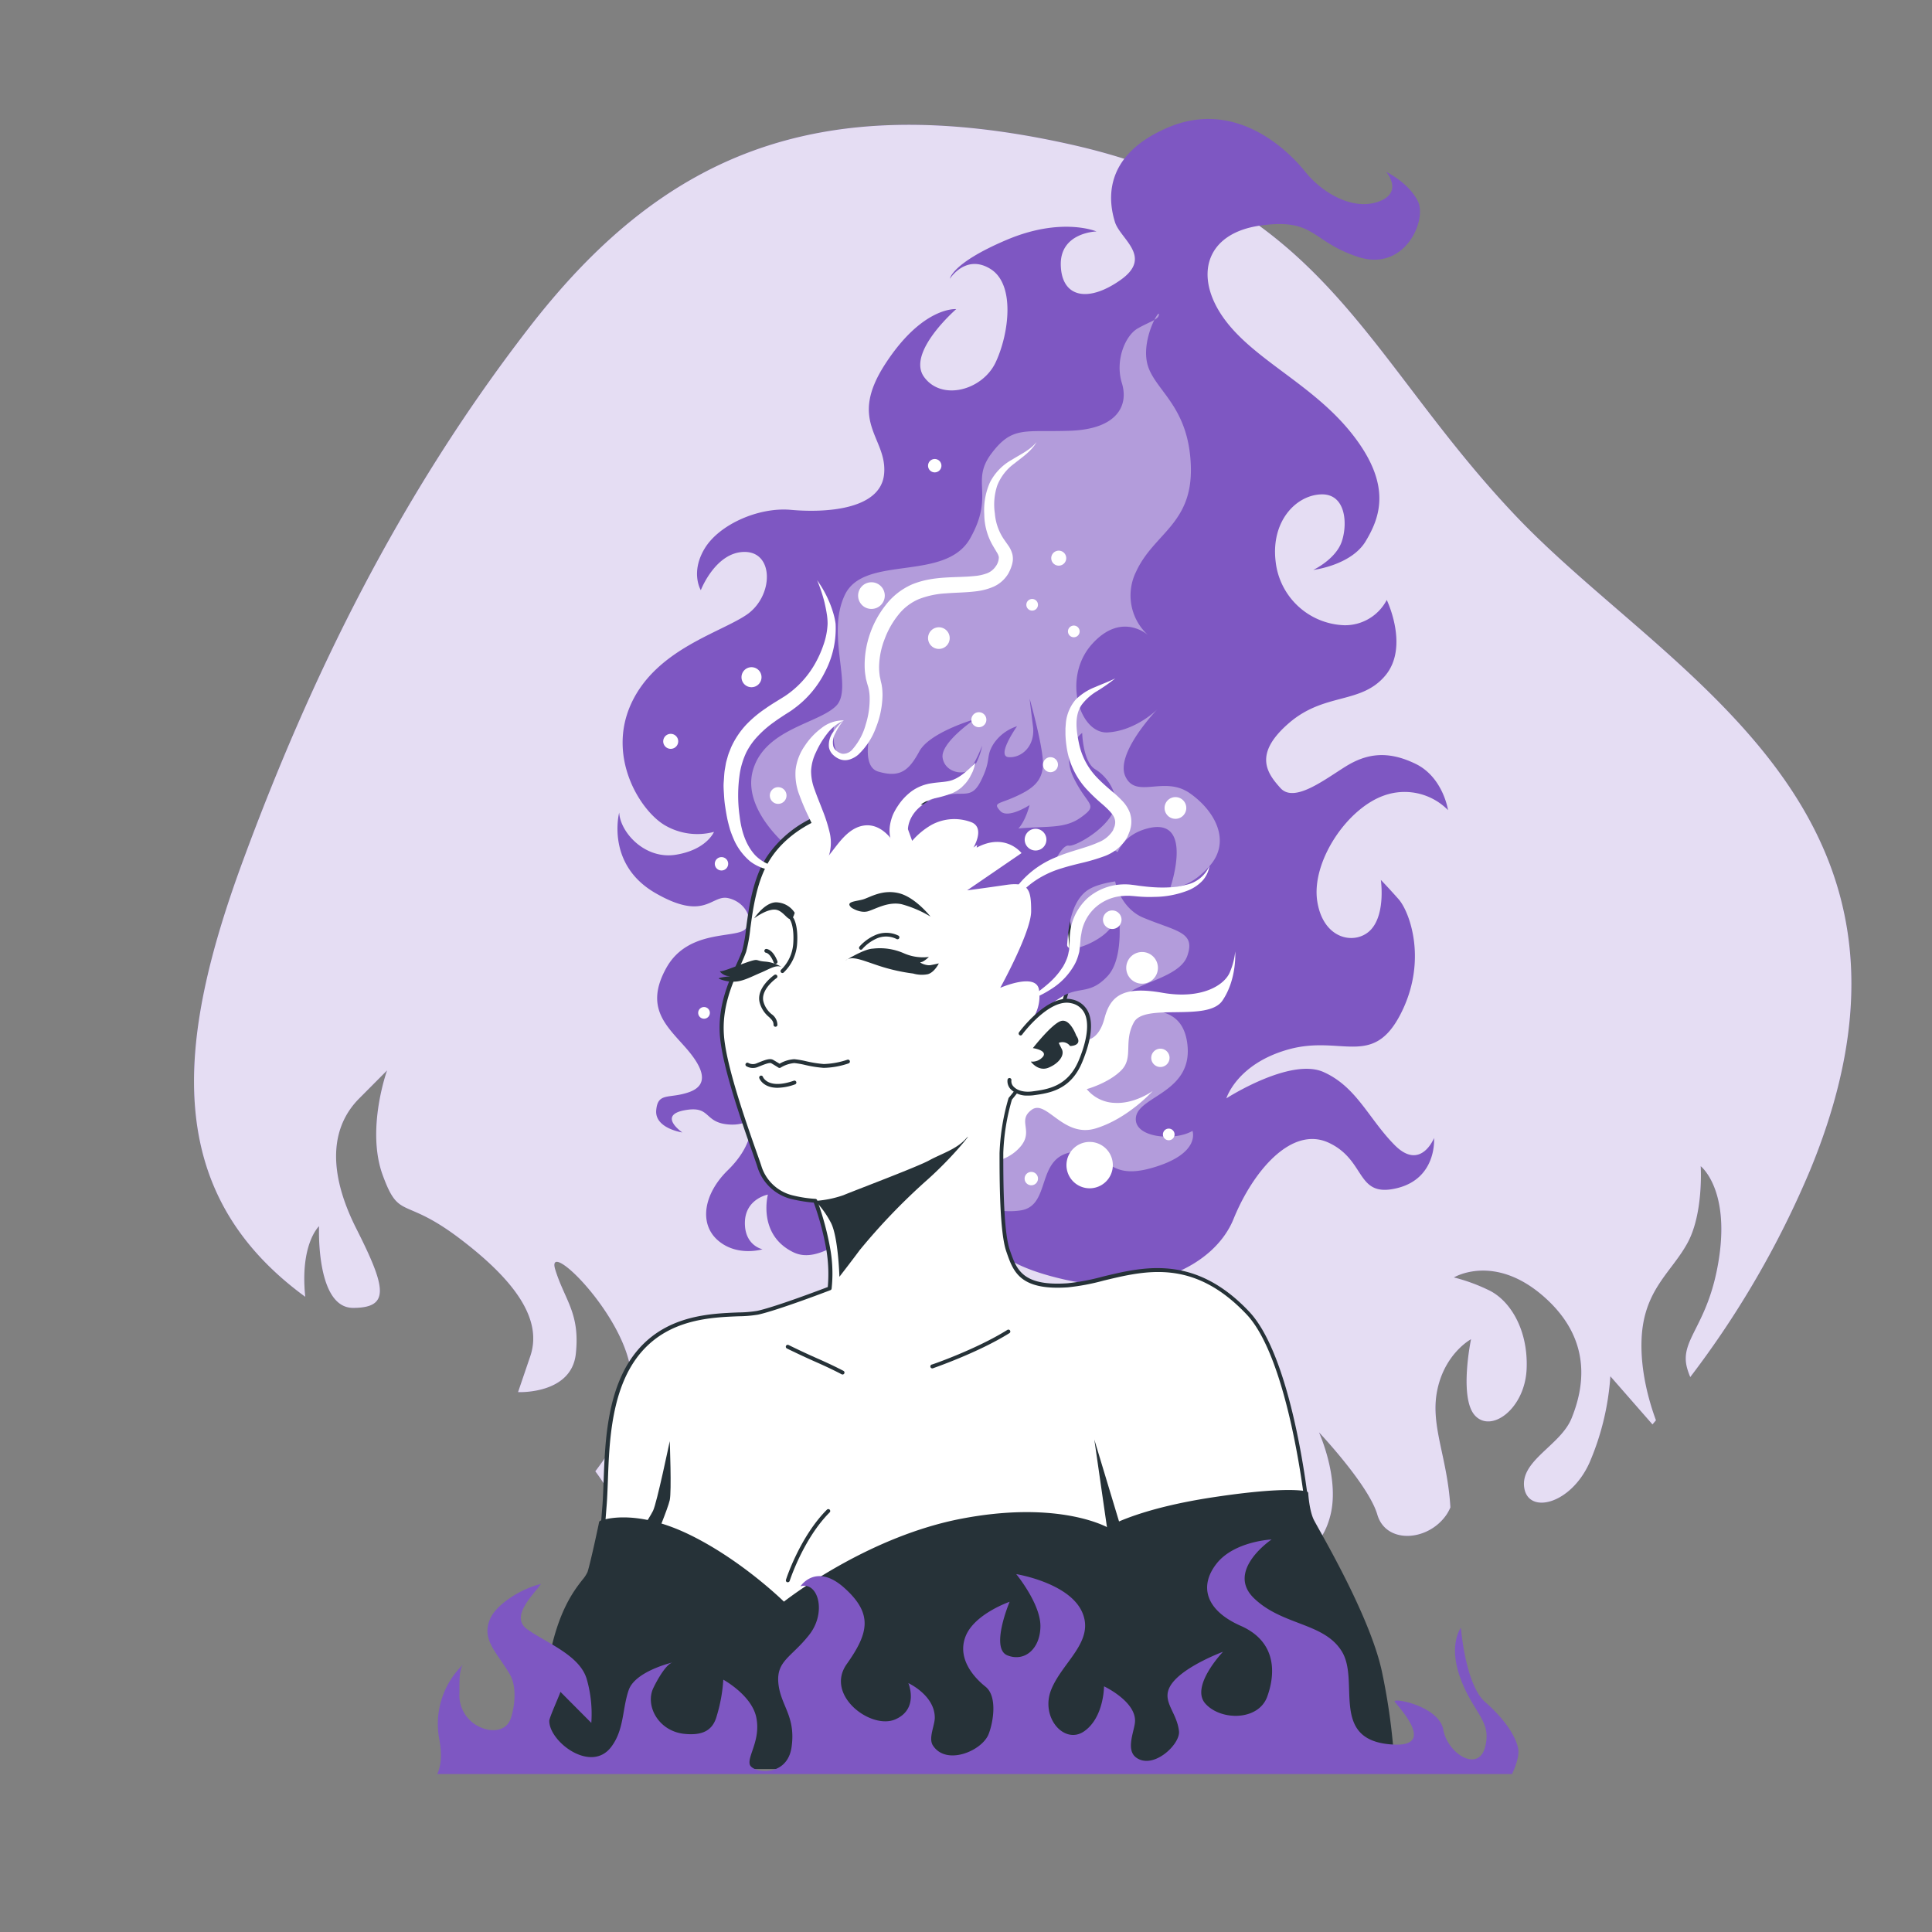 <svg xmlns="http://www.w3.org/2000/svg" viewBox="0 0 500 500"><rect x="0" y="0" width="500" height="500" fill="#808080" stroke="none"/><g id="freepik--background-simple--inject-55"><path d="M392.59,133.84C353,92.33,343.41,52.19,276.93,37.35S170.81,41,136.93,84.79s-56.77,91.06-74.1,138.09C45.73,269.3,41.57,308.28,79,335.61c-1.41-13.69,3.57-18.27,3.57-18.27s-.89,21.14,8.8,21.14,8.53-5.29.86-20.48-6.51-26.43.71-33.7l7.23-7.27s-5.48,15.2-1.13,27.09,5.31,5.29,20.07,16.52,21.27,21.14,18.11,30.39l-3.15,9.25s13.81.66,14.95-9.91-2.88-13.87-5.32-21.8,15.53,9.25,19.08,23.78c2.88,11.81-3.76,21.88-8.71,28.42,1.07,1.44,2.12,3,3.14,4.65C171.54,408.83,240,465.9,311.58,451.1c-1.09-.9-2.14-1.83-3.11-2.78l-18-5.81s4.73-1.14,11.49-3.05a11.34,11.34,0,0,1-1-4c-.29-8.31,20.2-24.29,27.39-28.13s13.67-5.75,16-15.35-3-21.3-3-21.3,12.87,13.63,15.1,21.3,13.14,7,17.91,0a11.5,11.5,0,0,0,1-1.86c-.74-12.72-5-20.62-3.56-29.46,1.71-10.23,8.9-14.07,8.9-14.07s-3.2,15.34,1.09,19.82,12.87-1.92,13.3-12.15-4.37-17.9-10-20.46a46.39,46.39,0,0,0-8.82-3.2s10.5-6.39,23.45,5.12,9.85,24.3,7,31.33-13.24,10.87-12.26,17.9,12,4.48,16.89-6.39a68,68,0,0,0,5.41-22.38l10.9,12.46.9-1.07c-1.7-4.6-4.07-12.65-3.72-21,.53-12.79,7.75-17.26,11.91-24.94s3.39-19.82,3.39-19.82,7.43,5.76,4.76,23.66-10.47,21.1-8.23,28.77a18.09,18.09,0,0,0,.77,2.14A243.7,243.7,0,0,0,468.39,303C507,209.68,432.19,175.36,392.59,133.84Z" style="fill:#7E57C2"></path><path d="M392.59,133.84C353,92.33,343.41,52.19,276.93,37.35S170.81,41,136.93,84.79s-56.77,91.06-74.1,138.09C45.73,269.3,41.57,308.28,79,335.61c-1.41-13.69,3.57-18.27,3.57-18.27s-.89,21.14,8.8,21.14,8.53-5.29.86-20.48-6.51-26.43.71-33.7l7.23-7.27s-5.48,15.2-1.13,27.09,5.31,5.29,20.07,16.52,21.27,21.14,18.11,30.39l-3.15,9.25s13.81.66,14.95-9.91-2.88-13.87-5.32-21.8,15.53,9.25,19.08,23.78c2.88,11.81-3.76,21.88-8.71,28.42,1.07,1.44,2.12,3,3.14,4.65C171.54,408.83,240,465.9,311.58,451.1c-1.09-.9-2.14-1.83-3.11-2.78l-18-5.81s4.73-1.14,11.49-3.05a11.34,11.34,0,0,1-1-4c-.29-8.31,20.2-24.29,27.39-28.13s13.67-5.75,16-15.35-3-21.3-3-21.3,12.87,13.63,15.1,21.3,13.14,7,17.91,0a11.5,11.5,0,0,0,1-1.86c-.74-12.72-5-20.62-3.56-29.46,1.71-10.23,8.9-14.07,8.9-14.07s-3.2,15.34,1.09,19.82,12.87-1.92,13.3-12.15-4.37-17.9-10-20.46a46.39,46.39,0,0,0-8.82-3.2s10.5-6.39,23.45,5.12,9.85,24.3,7,31.33-13.24,10.87-12.26,17.9,12,4.48,16.89-6.39a68,68,0,0,0,5.41-22.38l10.9,12.46.9-1.07c-1.7-4.6-4.07-12.65-3.72-21,.53-12.79,7.75-17.26,11.91-24.94s3.39-19.82,3.39-19.82,7.43,5.76,4.76,23.66-10.47,21.1-8.23,28.77a18.09,18.09,0,0,0,.77,2.14A243.7,243.7,0,0,0,468.39,303C507,209.68,432.19,175.36,392.59,133.84Z" style="fill:#fff;opacity:0.8"></path></g><g id="freepik--Character--inject-55"><path d="M194.36,291.65s.25,5.1-6,11.2-7.54,13.84-2.56,18.16,11.54,2.3,11.54,2.3-4.69-.92-4.56-7,5.95-7.15,5.95-7.15-2.76,10.36,6.57,14.91,19.84-12.85,36.41-8.59,12.45,10.81,33.72,15.65,38.83-3.38,43.81-15.66,15-24.28,24.7-19.7,6.93,14.25,17.49,11.75,9.7-13,9.7-13-3.44,8.63-10.18,1.84-9.82-15.08-18.43-18.92-25.14,6.81-25.14,6.81,2.73-9,16.21-12.7,21.63,4.86,28.82-9,2.38-26.63-.45-29.83-4.6-5-4.6-5,1.26,8.53-2.45,12.74-12.38,3.08-14-7.17,7.77-24.32,17.62-27.53a15.78,15.78,0,0,1,16.22,3.9s-1.27-8.54-8.44-12-12.62-2.69-18.13.75-13.25,9.46-16.79,5.55-7.05-8.84,2.18-16.82,18.58-4.79,24.9-12.25.42-19.62.42-19.62a12.17,12.17,0,0,1-11,6.54,18.52,18.52,0,0,1-17.76-16.52c-1.22-10.22,5.08-17,11.61-17.34s7.08,7.48,5.53,12.14-7.4,7.41-7.4,7.41,9.81-1.18,13.56-7.42,6.84-14.55-3.39-27.62-25.66-19.29-33.4-30.2-4.6-21.92,9.57-23.89,13,4.07,25.19,8.1,18-9.56,15.53-14.43-8.17-7.54-8.17-7.54,4.59,5.32-2,7.68-14.45-2.11-19-7.77-18.07-18.9-35.63-11.35S287.18,53,288.54,57.44s9.95,9,1.48,15S274.71,77,274.53,68.56s9.24-8.66,9.24-8.66-9-3.86-23.23,2.17-14.71,10.07-14.71,10.07,4.13-6.56,10.56-2.5,4.71,16.85,1.29,24.12-14,10.11-18.55,3.77S247.47,80,247.47,80s-8.67-.8-18.42,14.27.68,19-.25,28.44-15.79,10-24.11,9.24-18.56,3.77-22.32,10-1,10.79-1,10.79,3.84-10,11.44-9.9,7.36,11.56.38,16.28S169.86,168.09,163.4,182s2.29,27.89,8.74,31.62a16.67,16.67,0,0,0,12.64,1.67s-1.91,4.65-9.91,5.92-14.37-5.83-14.62-10.93c0,0-3.55,13.37,9.33,20.82s14.49.42,18.81,1.32,6.87,5.43,4.54,8-14.85-.1-20.5,10.1,0,14.91,5,20.59,5.94,9.79.83,11.56-8-.08-8.43,4.64,6.76,5.77,6.76,5.77-6.43-4.4.48-5.73,5,3,11.16,3.63,8-3.3,8-3.3Z" style="fill:#7E57C2"></path><path d="M204.51,219.67s-12.79-10-9.59-20.54,16.89-11.87,21.46-16.44-2.74-18.26,2.28-28.76,26-3.2,32.42-14.61,0-14.61,5.48-21.92,8.67-5.48,20.54-5.93,15.07-6.4,13.24-12.33.91-12.33,4.11-14.15,5.48-2.29,5.48-3.66-5,7.31-2.74,13.7,10.5,10.5,11,25.57S298.56,138,294,148a13.86,13.86,0,0,0,3.2,16.44s-6.85-6.39-14.61,2.28-3.2,23.29,4.11,22.83,12.78-5.94,12.78-5.94-11,11.42-8.22,17.35,10-.32,16.64,4.31,10.76,12.5,5.15,18.84-10.13,5.5-10.13,5.5,6.34-18.64-6.2-15.14-9.57,19.37-.89,23,13.7,3.65,11.41,10-16.89,7.31-16.43,11.87,14.61-2.28,16.43,10.5-12.32,13.7-13.24,19.18,10.05,6.39,14.61,3.65c0,0,2.29,5.94-10.5,9.59s-11-5.48-20.54-4.11-5.48,13.7-13.24,15.07-19.18-3.65-19.18-3.65S192.64,303.68,204.51,219.67Z" style="fill:#fff;opacity:0.41"></path><path d="M281,269.14s3.31.25,4.84-5.6,4.83-8.4,15-6.61,16.29-2,17.56-5.6a17.81,17.81,0,0,0,1.27-5.09s.51,7.12-3.31,12.72-20.1.51-22.9,5.6,0,9.16-3.31,12.47-8.9,4.83-8.9,4.83a9.75,9.75,0,0,0,7.38,3.57c5.09.25,9.67-3.06,9.67-3.06s-6.37,7.13-14.76,9.67-12.73-7.63-16.54-4.83.51,5.34-2.8,9.41a11.36,11.36,0,0,1-8.15,4.07s-1-15.26,1.53-20.61,10.43-8.4,13.49-8.9S281,269.14,281,269.14Z" style="fill:#fff"></path><path d="M213,211.16s-8.9,2.87-14.07,10.91-4.88,19.81-6.32,24.12-6.6,12.06-5.74,22.11,8.61,30.15,9.76,33.88a11.81,11.81,0,0,0,8.62,7.75,31.76,31.76,0,0,0,5.74.86,73.36,73.36,0,0,1,3.44,12.92,36.36,36.36,0,0,1,.29,9.77s-13.49,5.16-18.66,6.31-20.68-1.43-30.44,9.77-8.32,29.57-9.19,40.19-.86,13.5-.86,13.5,14.93-1.44,27.57,5.74a221.59,221.59,0,0,1,20.38,12.92S218.41,407,250.86,404.4s42.49,1.15,42.49,1.15l44.83-16.31s-4.06-37.58-15.22-49.39c-18-19.07-34.27-8.05-46.62-7.19s-13.71-4.06-15.43-9-1.72-18.66-1.72-25.26a56.53,56.53,0,0,1,2.29-14.07s15.79-18.09,15.79-37-10.33-31.3-24.11-36.47S222.15,207.14,213,211.16Z" style="fill:#fff"></path><path d="M203.48,422.41a.45.45,0,0,1-.29-.1,225.75,225.75,0,0,0-20.34-12.89c-12.34-7-27.12-5.69-27.27-5.67a.52.52,0,0,1-.38-.13.5.5,0,0,1-.17-.37c0-.12,0-3,.87-13.54.15-1.94.23-4.17.32-6.52.38-10.42.9-24.69,9-34,7.67-8.81,18.6-9.24,25.83-9.53a31.38,31.38,0,0,0,4.87-.4c4.66-1,16.35-5.44,18.31-6.18a38.37,38.37,0,0,0-.32-9.34,71.73,71.73,0,0,0-3.31-12.5,38.76,38.76,0,0,1-5.49-.86,12.29,12.29,0,0,1-9-8.09c-.22-.74-.72-2.16-1.36-4-2.7-7.66-7.72-21.91-8.42-30-.67-7.81,2.19-14.14,4.28-18.76.62-1.37,1.16-2.56,1.49-3.55a37.67,37.67,0,0,0,1-5.83c.73-5.4,1.72-12.79,5.33-18.4a29.37,29.37,0,0,1,14.31-11.11c9.26-4,26.61-5.51,40.55-.28,15.54,5.82,24.44,19.28,24.44,36.93,0,18.26-14.67,35.91-15.84,37.28a55.9,55.9,0,0,0-2.24,13.83c0,6.59,0,20.3,1.69,25.1l.14.41c1.63,4.63,3.16,9,14.79,8.2a56.77,56.77,0,0,0,9.1-1.72c10.64-2.58,23.88-5.8,37.92,9.07,11.14,11.8,15.18,48.13,15.35,49.67a.51.51,0,0,1-.33.53L293.52,406a.45.45,0,0,1-.34,0c-.1,0-10.39-3.65-42.28-1.12S204,422.12,203.84,422.26A.51.51,0,0,1,203.48,422.41Zm-44.81-19.77c5.13,0,15.54.73,24.67,5.92a231.23,231.23,0,0,1,20.1,12.7c2.33-2.11,17.65-15,47.38-17.36,30.27-2.41,41,.62,42.53,1.11l44.29-16.11c-.47-4-4.73-37.79-15-48.71-13.64-14.44-26-11.43-37-8.78a57.16,57.16,0,0,1-9.27,1.75c-12.38.86-14.12-4.08-15.8-8.87l-.14-.41c-1.75-5-1.75-18.79-1.75-25.43A57.81,57.81,0,0,1,261,284.23a.54.54,0,0,1,.11-.18c.15-.18,15.66-18.17,15.66-36.71,0-17.21-8.67-30.33-23.79-36-13.7-5.14-30.75-3.69-39.82.28l0,0c-.09,0-8.79,2.91-13.8,10.7-3.49,5.42-4.46,12.69-5.18,18a38.62,38.62,0,0,1-1.08,6c-.35,1-.9,2.24-1.53,3.64-2,4.52-4.84,10.71-4.19,18.27.68,8,5.87,22.69,8.36,29.77.67,1.89,1.15,3.25,1.38,4a11.24,11.24,0,0,0,8.24,7.41,31.39,31.39,0,0,0,5.64.85.51.51,0,0,1,.47.33,75.19,75.19,0,0,1,3.47,13,36.44,36.44,0,0,1,.28,9.91.47.47,0,0,1-.31.39c-.55.22-13.59,5.2-18.73,6.34a32.85,32.85,0,0,1-5,.42c-7.06.28-17.73.7-25.12,9.18-7.85,9-8.37,23.07-8.74,33.34-.09,2.37-.17,4.61-.33,6.57-.65,8.07-.81,11.68-.85,12.92C156.58,402.68,157.48,402.64,158.67,402.64ZM213,211.16h0Z" style="fill:#263238"></path><path d="M281.72,230.22c5-3.12,16.85-2.56,15.75-2.84s-5.25-7.09-11.6-7.94-12.71,3.12-12.71,3.12,1.93-4,3.44-3.71,8.71-3.66,11.2-8.19-1.11-9.64-4.34-11.56-3.39-9.42-3.39-9.42-5.8,4.25-2.21,11.62,6.63,6.81,1.93,10.21c-4.27,3.09-8.79,2.2-16.23,2.9,1.89-2,2.9-6.06,2.9-6.06s-5.64,3.69-7.6,1.52-.43-1.73,3.91-3.69,7-3.91,7.15-8.28-3.46-17.12-3.46-17.12.22,2,.87,7.17-3,8.25-6.3,8,2.18-8,2.18-8a11.51,11.51,0,0,0-6.08,4.56c-2.17,3.47-.44,3.9-3.26,9.55s-5,1.75-12,4.55-6.89,8-6.89,8l1.09,3a19.51,19.51,0,0,1,5-4.13,12.38,12.38,0,0,1,10.42-.65c3.48,1.52.44,6.51.44,6.51s.38-.3,1-.71a2,2,0,0,0-.16.73c7.46-4,11.6,1.42,11.6,1.42l-14.08,9.64s4.42-.57,10.22-1.42,6.35,1.42,6.35,6.81-8,19.84-8,19.84,9.11-4,10,.35a10.54,10.54,0,0,1-1.75,7.87,46.92,46.92,0,0,1,8.28-6.24c4.14-2.27,6.91-.28,11.32-5.1s2.77-16.44,2.77-16.44.15,1.89-2.9,5-10.64,6-10.4,3.28S276.75,233.33,281.72,230.22Z" style="fill:#7E57C2"></path><path d="M226.35,185.08l.29-.86A5.77,5.77,0,0,0,226.35,185.08Z" style="fill:#7E57C2"></path><path d="M226.35,185.08a42.21,42.21,0,0,0-1.51,6.3A5.59,5.59,0,0,0,226,188,11.74,11.74,0,0,1,226.35,185.08Z" style="fill:#7E57C2"></path><path d="M254.17,193s-1.7,4.4-3.13,6.05-6.46,1-7.09-2.92,8.34-10,8.34-10-11.67,3.34-14.38,8.34-5,6.88-10.64,5.21c-2.8-.83-3-4.64-2.43-8.27a13.76,13.76,0,0,1-5.29,3.89c-4.79,2.3-3.75-7.5-3.75-7.5s-6.08,6-7.3,8.55-1.87,10.42,2.5,16.89,1.88,9.59,1.88,9.59c2.5-1.25,5.21-8.34,10.64-9.17s8.55,5.63,8.55,5.63a14.78,14.78,0,0,1,.21-6.26c.83-3.75,4-6.46,12.3-8.76S254.17,193,254.17,193Z" style="fill:#7E57C2"></path><path d="M278.35,200.17c.1.11.2.24.29.36.62.58,1.61,1.49,2.77,2.52A20.65,20.65,0,0,0,278.35,200.17Z" style="fill:#7E57C2"></path><path d="M200.69,265.72a.5.5,0,0,1-.5-.5c0-.9-.46-1.32-1.15-2a7.23,7.23,0,0,1-2.39-3.59c-1.16-3.87,3.55-7.18,3.75-7.32a.51.51,0,0,1,.7.13.49.49,0,0,1-.13.69s-4.31,3-3.36,6.21a6.28,6.28,0,0,0,2.1,3.14,3.39,3.39,0,0,1,1.48,2.69A.5.5,0,0,1,200.69,265.72Z" style="fill:#263238"></path><path d="M201.74,276.38a.48.48,0,0,1-.26-.07s-1.2-.76-1.89-1.15c-.42-.23-1.73.29-2.88.74l-.47.19a3.35,3.35,0,0,1-3.14-.19.5.5,0,0,1,.58-.81,2.42,2.42,0,0,0,2.2.07l.46-.19c1.62-.64,2.91-1.15,3.74-.68.51.28,1.28.76,1.68,1a8.4,8.4,0,0,1,3.8-1.17,22.84,22.84,0,0,1,3,.51,31.59,31.59,0,0,0,4.63.74,21.17,21.17,0,0,0,6.1-1.11.5.5,0,0,1,.64.31.5.5,0,0,1-.31.63,20.87,20.87,0,0,1-6.47,1.16,31.19,31.19,0,0,1-4.79-.75,20.61,20.61,0,0,0-2.81-.49,8.24,8.24,0,0,0-3.52,1.18A.48.48,0,0,1,201.74,276.38Z" style="fill:#263238"></path><path d="M201.23,281.52c-3.74,0-4.67-2.34-4.72-2.48a.5.5,0,0,1,.29-.64.49.49,0,0,1,.64.29c.06.15,1.42,3.3,8,1a.49.49,0,0,1,.63.3.5.5,0,0,1-.3.64A14,14,0,0,1,201.23,281.52Z" style="fill:#263238"></path><path d="M218.78,248.59s4.79-3,7.1-3.08a15.38,15.38,0,0,1,8.07,1.21,12.32,12.32,0,0,0,6.45.94S239,249,238.33,249s1.29,1,2.53.77,2.11-.45,2.11-.45-1.13,2.36-2.89,2.81a8,8,0,0,1-3.75-.18,47.81,47.81,0,0,1-8.86-2C222.76,248.39,220.49,247.26,218.78,248.59Z" style="fill:#263238"></path><path d="M220.35,234.9s2.32,1.6,4.45.89,5.16-2.49,8.54-1.78a29.44,29.44,0,0,1,7.47,3.2s-3.91-5-8.18-6.05-7.47,1.07-9.25,1.6S218.58,233.3,220.35,234.9Z" style="fill:#263238"></path><path d="M205.67,236.23a5.81,5.81,0,0,0-4.27-2.67c-3.2-.53-6.22,4.1-6.22,4.1s3.73-2.85,6-2.14S204.6,240,205.67,236.23Z" style="fill:#263238"></path><path d="M202.29,250.28a9.35,9.35,0,0,0-4.27-1.42c-2.49-.18-1.6-.8-3.91-.08s-7.12,2.75-7.65,2.57.71,1.25,2.13,1.25-3.2.35-2.49.71a9.22,9.22,0,0,0,4.45.71c2-.18,4.27-1.42,6.4-2.31S200.87,249.57,202.29,250.28Z" style="fill:#263238"></path><path d="M222.82,245.79a.5.5,0,0,1-.32-.11.5.5,0,0,1-.07-.7,11.61,11.61,0,0,1,3.78-2.83,7.13,7.13,0,0,1,6.32,0,.51.51,0,0,1,.16.69.49.49,0,0,1-.69.16,6.07,6.07,0,0,0-5.37,0,10.92,10.92,0,0,0-3.42,2.56A.5.5,0,0,1,222.82,245.79Z" style="fill:#263238"></path><path d="M200.7,249.43a.5.5,0,0,1-.47-.34c-.22-.63-1-2.32-2-2.52a.51.51,0,0,1-.4-.59.5.5,0,0,1,.59-.39c1.73.34,2.67,2.88,2.77,3.17a.49.49,0,0,1-.3.64A.51.51,0,0,1,200.7,249.43Z" style="fill:#263238"></path><path d="M202.5,251.82a.52.52,0,0,1-.38-.17.51.51,0,0,1,.06-.71,10.47,10.47,0,0,0,3.12-6.84c.28-4.35-.8-6-.81-6a.51.51,0,0,1,.12-.7.5.5,0,0,1,.69.11c.06.08,1.3,1.85,1,6.62a11.3,11.3,0,0,1-3.48,7.55A.46.46,0,0,1,202.5,251.82Z" style="fill:#263238"></path><path d="M211,310.79a27.48,27.48,0,0,0,7.28-1.48c2.85-1.2,19.18-7.34,22.18-9s7-2.84,9.44-5.54-3,4.49-10.34,10.94a160.62,160.62,0,0,0-17.08,17.83c-1.65,2.25-5.24,6.89-5.24,6.89s-.3-10.49-2.25-14.08A24.7,24.7,0,0,0,211,310.79Z" style="fill:#263238"></path><path d="M360.44,457.33a161.32,161.32,0,0,0-3.27-24.5c-3.06-14.5-16.29-36.64-17.56-39.18s-1.53-7.13-1.53-7.13-4.33-1.53-24.17,1.53-27.34,7.82-27.34,7.82-12.47-7.13-37.66-2.29-46.06,21.63-46.06,21.63-11.2-11.2-25.19-17.82-22.14-3.31-22.14-3.31-2.29,10.69-3.05,13-6.88,6.11-9.93,22.4a136.42,136.42,0,0,0-2.15,27.87Z" style="fill:#263238"></path><path d="M360.44,457.83h-220a.51.51,0,0,1-.5-.49,136.37,136.37,0,0,1,2.16-28c2.33-12.4,6.42-17.66,8.62-20.48a8.78,8.78,0,0,0,1.32-2c.75-2.23,3-12.81,3-12.92a.52.52,0,0,1,.3-.36c.34-.14,8.51-3.31,22.54,3.32,12.62,6,23.09,15.74,25,17.6,2.85-2.2,22.67-17,45.93-21.46,23.41-4.49,35.78,1.19,37.74,2.21,1.48-.86,9.29-5,27.27-7.74,19.75-3,24.24-1.56,24.42-1.5a.5.5,0,0,1,.33.44c0,.05.26,4.51,1.47,6.93.19.37.63,1.16,1.25,2.28,3.76,6.72,13.73,24.58,16.36,37a162.83,162.83,0,0,1,3.28,24.57.55.55,0,0,1-.14.37A.5.5,0,0,1,360.44,457.83Zm-219.56-1h219a162.2,162.2,0,0,0-3.23-23.89c-2.59-12.31-12.51-30.07-16.25-36.75-.63-1.14-1.08-1.94-1.27-2.32a22,22,0,0,1-1.55-6.95c-1.29-.25-7-.94-23.63,1.62-19.47,3-27.07,7.7-27.14,7.75a.51.51,0,0,1-.52,0c-.12-.07-12.63-7-37.32-2.23s-45.63,21.36-45.84,21.53a.49.49,0,0,1-.66,0c-.11-.11-11.3-11.21-25.06-17.72C165.12,392,157.38,394,156,394.46c-.37,1.73-2.31,10.65-3,12.76a9.06,9.06,0,0,1-1.48,2.28c-2.15,2.75-6.15,7.88-8.43,20.05A135,135,0,0,0,140.88,456.83Z" style="fill:#263238"></path><path d="M264.07,267.44s7.17-9.77,13.2-8.33,5.17,8.61,2.3,15.51-8,7.75-12.35,8.32-6.31-1.72-6-3.44" style="fill:#fff"></path><path d="M266,283.53a5.92,5.92,0,0,1-4.33-1.54,3,3,0,0,1-.92-2.57.5.5,0,1,1,1,.16,2,2,0,0,0,.64,1.71c1,1,2.74,1.44,4.83,1.16,3.85-.52,9.11-1.22,11.95-8,2.25-5.39,2.77-9.75,1.47-12.29a4.86,4.86,0,0,0-3.42-2.53c-5.64-1.35-12.62,8-12.69,8.13a.49.49,0,0,1-.7.11.51.51,0,0,1-.11-.7c.3-.41,7.45-10,13.73-8.52a5.9,5.9,0,0,1,4.09,3.05c1.83,3.6.22,9.13-1.45,13.14-3,7.34-8.65,8.08-12.74,8.63A10.4,10.4,0,0,1,266,283.53Z" style="fill:#263238"></path><path d="M201.63,224.39c-.48-.11-1-.17-1.42-.3a10.29,10.29,0,0,1-4.75-2.74c-2.49-2.69-3.61-6.39-4.05-10.15a38.14,38.14,0,0,1,.1-11.35,20.62,20.62,0,0,1,1.63-5.13,17.61,17.61,0,0,1,3.11-4.34,27.13,27.13,0,0,1,4.23-3.62c.76-.57,1.58-1.09,2.39-1.63s1.65-1,2.56-1.7a26.3,26.3,0,0,0,8.18-9.74,24.14,24.14,0,0,0,2.64-12.28,18.25,18.25,0,0,0-.71-3.1,25.24,25.24,0,0,0-1.07-2.87,28.2,28.2,0,0,0-3-5.28,40.29,40.29,0,0,1,1.89,5.65c.23,1,.43,1.92.58,2.88a15.39,15.39,0,0,1,.24,2.81,18.74,18.74,0,0,1-1.1,5.49,28.14,28.14,0,0,1-2.36,5.14,24.73,24.73,0,0,1-7.55,8c-.73.47-1.61,1-2.48,1.54s-1.74,1.09-2.59,1.7a30.44,30.44,0,0,0-4.91,4.1,21.78,21.78,0,0,0-3.74,5.43c-.25.5-.43,1-.64,1.53a11.47,11.47,0,0,0-.53,1.56c-.14.53-.32,1.06-.42,1.59l-.28,1.6c-.17,1.07-.19,2.13-.28,3.2s0,2.11.06,3.15.14,2.09.3,3.11.31,2,.52,3.05.49,2.05.77,3.06a31.89,31.89,0,0,0,1.19,3,15.84,15.84,0,0,0,3.94,5.12,11.51,11.51,0,0,0,5.93,2.35,12.8,12.8,0,0,0,6-.9,13.55,13.55,0,0,1-3,.18C202.59,224.5,202.11,224.42,201.63,224.39Z" style="fill:#fff"></path><path d="M306.91,229a18.53,18.53,0,0,1-4,.63,32.83,32.83,0,0,1-4.09,0c-1.37-.07-2.73-.23-4.09-.4l-1-.15-1.15-.14a15,15,0,0,0-2.32-.05,14.6,14.6,0,0,0-8.65,3.41,14.33,14.33,0,0,0-4.54,8.12,22.56,22.56,0,0,0-.25,2.29c0,.76,0,1.58-.07,2.13l-.05.93c-.05.31-.14.6-.19.91a8.33,8.33,0,0,1-.56,1.8,14.73,14.73,0,0,1-.87,1.73c-.38.53-.73,1.1-1.15,1.61a20.51,20.51,0,0,1-2.83,2.92,37.33,37.33,0,0,1-6.91,4.73A27.39,27.39,0,0,0,272,256a17.58,17.58,0,0,0,6.13-6.44,11.12,11.12,0,0,0,.89-2.17c.11-.38.23-.76.31-1.15l.13-1.18c.1-.85.14-1.44.19-2.1s.21-1.27.3-1.91a11.51,11.51,0,0,1,3.7-6.34,11.75,11.75,0,0,1,6.79-2.82,15.16,15.16,0,0,1,1.91-.06l1,.07,1.09.1a33.53,33.53,0,0,0,4.37.11,24.25,24.25,0,0,0,8.62-1.65,10.57,10.57,0,0,0,3.7-2.46A7.22,7.22,0,0,0,313,224.1,8.44,8.44,0,0,1,306.91,229Z" style="fill:#fff"></path><path d="M265.29,230a22.52,22.52,0,0,1,4.39-3.16,24.8,24.8,0,0,1,5-2.1c1.73-.55,3.53-1,5.38-1.44a49.94,49.94,0,0,0,5.71-1.7,11.36,11.36,0,0,0,5.41-4.07l.5-.77c.14-.27.24-.56.36-.83l.34-.85c.1-.28.16-.59.24-.88a7.2,7.2,0,0,0-.24-3.94,9.15,9.15,0,0,0-2-3.06,25.48,25.48,0,0,0-2.25-2.11c-1.48-1.26-2.85-2.43-4.06-3.69a18,18,0,0,1-4.83-9c-.74-3.5-1.2-7.24.7-10a13.81,13.81,0,0,1,4-3.55,46.71,46.71,0,0,0,4.7-3.29c-1.72.86-3.49,1.5-5.26,2.27a14.62,14.62,0,0,0-5.05,3.29,11,11,0,0,0-2.47,5.82l-.12,1.55c0,.52,0,1,0,1.53a27,27,0,0,0,.26,3,20.43,20.43,0,0,0,5.13,11.14,46.28,46.28,0,0,0,4.29,4.08c1.37,1.22,2.65,2.47,3,3.52a2.93,2.93,0,0,1,.12,1.68c0,.17-.07.33-.12.5l-.2.48c-.06.16-.11.33-.18.48l-.28.42a7.85,7.85,0,0,1-3.55,2.7c-3.15,1.43-7,2.16-10.67,3.73a24.91,24.91,0,0,0-5.3,2.85,24,24,0,0,0-4.41,4.06,17,17,0,0,0-4.2,10.77A18.35,18.35,0,0,1,265.29,230Z" style="fill:#fff"></path><path d="M261.85,146.33a6.48,6.48,0,0,0,.27-1.34,5.28,5.28,0,0,0-.1-1.48,7,7,0,0,0-1.1-2.36l-1.12-1.6a13.86,13.86,0,0,1-2.33-6.65,15.67,15.67,0,0,1,.61-7.23,12.87,12.87,0,0,1,4.5-5.76c2-1.62,4.37-3.14,5.67-5.49-1.69,2.07-4.09,3.13-6.34,4.54a14,14,0,0,0-5.72,5.9,17.71,17.71,0,0,0-1.46,8.23A16.41,16.41,0,0,0,257,141.3l1,1.68a3.46,3.46,0,0,1,.5,1.22,4.09,4.09,0,0,1-.84,2.42,4.8,4.8,0,0,1-2.15,1.72,12,12,0,0,1-3.26.73c-4.84.53-10.49-.13-16.09,2.12a17.45,17.45,0,0,0-6.94,5.4,25,25,0,0,0-4.08,7.47,24.68,24.68,0,0,0-1.37,8.38,16,16,0,0,0,.17,2.17l.17,1.09.29,1.09.15.52.12.39c.08.25.13.53.19.8a12,12,0,0,1,.2,1.73,21.79,21.79,0,0,1-1,7.23,16.2,16.2,0,0,1-3.38,6.4,3.15,3.15,0,0,1-2.68,1.22,3.67,3.67,0,0,1-1.43-.68,2.42,2.42,0,0,1-.91-1.25,4.77,4.77,0,0,1,.56-3.45,14.59,14.59,0,0,1,2.12-3.26,15.07,15.07,0,0,0-2.67,2.95,5.61,5.61,0,0,0-1.14,4,3.56,3.56,0,0,0,1.11,2,5.14,5.14,0,0,0,2,1.2,4,4,0,0,0,2.46-.11,6.38,6.38,0,0,0,2-1.16,18.22,18.22,0,0,0,4.59-7,23.71,23.71,0,0,0,1.7-8.19,16.37,16.37,0,0,0-.11-2.2c-.06-.37-.1-.74-.2-1.12l-.14-.56-.08-.43-.18-.83-.1-.86a14.55,14.55,0,0,1-.07-1.75,20.71,20.71,0,0,1,1.44-7,22.35,22.35,0,0,1,3.52-6.23,13.4,13.4,0,0,1,5.38-4.12,22.81,22.81,0,0,1,7-1.47c2.52-.21,5.16-.19,8-.56a15.94,15.94,0,0,0,4.34-1.19,8.52,8.52,0,0,0,3.73-3.32A10.9,10.9,0,0,0,261.85,146.33Z" style="fill:#fff"></path><path d="M212.58,188.44a18,18,0,0,0-4.3,4.58,13.58,13.58,0,0,0-2.38,6.21,15,15,0,0,0,1,6.58,58.74,58.74,0,0,0,2.36,5.54c.81,1.76,1.71,3.54,2.32,5.14a10.79,10.79,0,0,1,.72,5.1,7.82,7.82,0,0,1-2.54,4.8,7.32,7.32,0,0,0,4.51-4.23,11.34,11.34,0,0,0,.49-6.51,40.15,40.15,0,0,0-1.84-5.85c-.7-1.85-1.47-3.64-2.06-5.36a13.41,13.41,0,0,1-.95-4.93,12.35,12.35,0,0,1,1.28-4.86,23,23,0,0,1,2.83-4.71,11,11,0,0,1,4.39-3.5A9,9,0,0,0,212.58,188.44Z" style="fill:#fff"></path><path d="M241.06,202.71a11.73,11.73,0,0,0-5.05,2,14.75,14.75,0,0,0-3.62,3.83,15,15,0,0,0-1.29,2.29,12.63,12.63,0,0,0-.75,2.59,8.91,8.91,0,0,0,.69,5.27,8.1,8.1,0,0,0,3.36,3.62,11,11,0,0,1-1.4-4.21,8.32,8.32,0,0,1,.54-3.87,14,14,0,0,1,.86-1.74,18,18,0,0,1,1.19-1.61l.66-.78.71-.71.35-.36.37-.31c.26-.19.49-.42.75-.59a9.72,9.72,0,0,1,3.44-1.53,28.34,28.34,0,0,0,4.66-1.36,12.49,12.49,0,0,0,1.2-.64c.38-.26.75-.52,1.1-.8l.93-.94a9.5,9.5,0,0,0,.78-1,7.38,7.38,0,0,0,.64-1.07c.19-.37.38-.73.55-1.1a19.82,19.82,0,0,0,.74-2.3c-2.27,2.25-4.52,4.31-7,4.76C244.19,202.42,242.75,202.44,241.06,202.71Z" style="fill:#fff"></path><path d="M282,295.53a6,6,0,1,0,6,6A6,6,0,0,0,282,295.53Z" style="fill:#fff"></path><circle cx="302.47" cy="293.59" r="1.51" style="fill:#fff"></circle><path d="M302.68,273.77a2.37,2.37,0,1,0-2.37,2.37A2.38,2.38,0,0,0,302.68,273.77Z" style="fill:#fff"></path><path d="M299.67,250.49a4.1,4.1,0,1,0-4.1,4.09A4.11,4.11,0,0,0,299.67,250.49Z" style="fill:#fff"></path><path d="M287.84,235.62a2.4,2.4,0,1,0,2.41,2.4A2.4,2.4,0,0,0,287.84,235.62Z" style="fill:#fff"></path><path d="M268,214.49a2.81,2.81,0,1,0,2.81,2.81A2.81,2.81,0,0,0,268,214.49Z" style="fill:#fff"></path><path d="M253.33,184.32a1.94,1.94,0,1,0,1.94,1.94A1.94,1.94,0,0,0,253.33,184.32Z" style="fill:#fff"></path><path d="M271.86,199.84a1.94,1.94,0,1,0-1.94-1.94A1.94,1.94,0,0,0,271.86,199.84Z" style="fill:#fff"></path><path d="M274,146.39a1.94,1.94,0,1,0-1.94-1.94A1.94,1.94,0,0,0,274,146.39Z" style="fill:#fff"></path><circle cx="267.12" cy="156.52" r="1.51" style="fill:#fff"></circle><path d="M245.78,165.14a2.8,2.8,0,1,0-2.8,2.8A2.8,2.8,0,0,0,245.78,165.14Z" style="fill:#fff"></path><path d="M199.23,205.87a2.16,2.16,0,1,0,2.16-2.15A2.16,2.16,0,0,0,199.23,205.87Z" style="fill:#fff"></path><path d="M173.58,189.92a1.94,1.94,0,1,0,1.94,1.94A1.94,1.94,0,0,0,173.58,189.92Z" style="fill:#fff"></path><path d="M194.49,177.85a2.59,2.59,0,1,0-2.59-2.58A2.58,2.58,0,0,0,194.49,177.85Z" style="fill:#fff"></path><path d="M186.73,221.82a1.73,1.73,0,1,0,1.72,1.73A1.72,1.72,0,0,0,186.73,221.82Z" style="fill:#fff"></path><path d="M266.91,303.29a1.73,1.73,0,1,0,1.72,1.73A1.73,1.73,0,0,0,266.91,303.29Z" style="fill:#fff"></path><path d="M304.19,211.91a2.81,2.81,0,1,0-2.8-2.8A2.81,2.81,0,0,0,304.19,211.91Z" style="fill:#fff"></path><path d="M277.9,164.92a1.51,1.51,0,1,0-1.51-1.51A1.51,1.51,0,0,0,277.9,164.92Z" style="fill:#fff"></path><path d="M241.91,122.25a1.73,1.73,0,1,0-1.73-1.73A1.72,1.72,0,0,0,241.91,122.25Z" style="fill:#fff"></path><path d="M225.53,157.59a3.45,3.45,0,1,0-3.45-3.44A3.44,3.44,0,0,0,225.53,157.59Z" style="fill:#fff"></path><path d="M182.2,260.62a1.51,1.51,0,1,0,1.51,1.51A1.51,1.51,0,0,0,182.2,260.62Z" style="fill:#fff"></path><path d="M169.51,398.41s3.31-7.89,3.82-10.18,0-15.27,0-15.27S170,389,169,391s-5,8-5,8Z" style="fill:#263238"></path><polygon points="286.57 395.87 283.21 372.56 291.19 399 286.57 395.87" style="fill:#263238"></polygon><path d="M218.05,355.72a.53.53,0,0,1-.24-.06s-2.51-1.35-6.51-3.11-7.62-3.55-7.66-3.57a.5.5,0,0,1-.22-.67.49.49,0,0,1,.67-.22s3.6,1.79,7.61,3.55,6.56,3.12,6.59,3.14a.5.5,0,0,1-.24.94Z" style="fill:#263238"></path><path d="M241.36,354.13a.5.5,0,0,1-.16-1c.12,0,11.5-3.95,19.5-8.95a.5.5,0,0,1,.69.15.49.49,0,0,1-.16.69c-8.09,5.06-19.59,9-19.7,9.06A.51.51,0,0,1,241.36,354.13Z" style="fill:#263238"></path><path d="M203.89,409.48a.45.45,0,0,1-.16,0,.49.49,0,0,1-.32-.62c0-.12,3.61-11.18,10.6-18.16a.5.5,0,0,1,.71,0,.5.5,0,0,1,0,.7c-6.82,6.82-10.32,17.65-10.36,17.76A.5.5,0,0,1,203.89,409.48Z" style="fill:#263238"></path><path d="M278.53,268s-1.61-4.55-4-3.75-7.22,7-7.22,7,3.74.53,2.67,2.14a3.56,3.56,0,0,1-3.21,1.34s1.88,2.67,4.55,1.6,4.28-3.21,3.48-4.81l-.8-1.61a2.44,2.44,0,0,1,2.94.8S280.4,270.71,278.53,268Z" style="fill:#263238"></path></g><g id="freepik--Flames--inject-55"><path d="M391.31,459.12c.87-1.84,1.94-4.63,1.59-6.56-.57-3.13-3.42-7.6-8.55-12.08s-6.27-19.23-6.27-19.23-3.42,4.47,0,13.42,8,10.73,6.27,17.44-9.69,1.79-10.83-4.47-13.67-8.5-12.53-7.16c2.52,3,10,11.65-.56,11-16.48-.95-8.43-16.19-13.11-24-4.56-7.6-15.39-6.71-22.79-13.86s4.56-15.21,4.56-15.21-9.69.45-14.25,6.26-2.85,12.08,6.27,16.1,9.12,12.08,6.84,18.34-12,6.26-16,1.79,4.56-13.42,4.56-13.42-9.68,3.58-13.1,8.05,1.14,7.16,1.71,12.53c.36,3.38-6.73,10.08-11.14,6.75-2.62-2-.51-6.6-.26-9,.57-5.37-8-9.39-8-9.39s0,8.05-5.13,11.63-11.4-3.58-8.55-10.74,11.4-12.52,8-20.13S263,407.38,263,407.38s6.26,7.61,6.26,13.42-4,9.4-8.54,7.61.57-13.87.57-13.87-9.12,3.13-11.4,8.95,2.28,10.73,5.13,13c3.22,2.52,2,9.38.82,12.33-1.74,4.35-11,8.23-14.42,2.88-1.19-1.87.5-5.16.5-7.16,0-5.82-6.84-8.95-6.84-8.95s2.85,6.71-3.42,9.4-18.23-6.27-12.53-14.32,6.84-13-.57-19.68-11.4-.45-11.4-.45c4.56-1.34,6.84,6.71,2.28,12.53s-8.54,6.71-8,12.52,4.56,8.5,3.42,16.55-10.26,6.71-10.83,4.48,2.85-6.27,1.71-12.08-8.55-9.84-8.55-9.84a40.57,40.57,0,0,1-1.7,9.39c-1,3.7-3.6,5.13-8.39,4.63-6.69-.69-10.22-7.29-8-11.9.6-1.27,3.13-6.15,5-6.59,0,0-9.69,2.24-11.39,7.15s-1.14,10.29-4.56,14.76c-5.23,6.84-16-1.38-16-6.78,0-.87,3-7.43,2.88-7.53s8,8.05,8,8.05a32.57,32.57,0,0,0-1.14-11.18c-1.71-6.26-10.25-9.39-15.38-13-4.66-3.26,1.42-8.82,3.48-11.76-4.92,1.12-11.5,5.15-13.17,9.07-2.28,5.37,1.71,8.5,5.13,14.32,1.83,3.1,1.32,8.22.23,11.41-1.21,3.55-5.49,3.76-8.87,1.75a9,9,0,0,1-4.41-8.25c.06-1.48-.29-6.44,1.09-7.6a21.38,21.38,0,0,0-6.27,19.68c.74,4.09.33,6.88-.56,8.8Z" style="fill:#7E57C2"></path></g></svg>